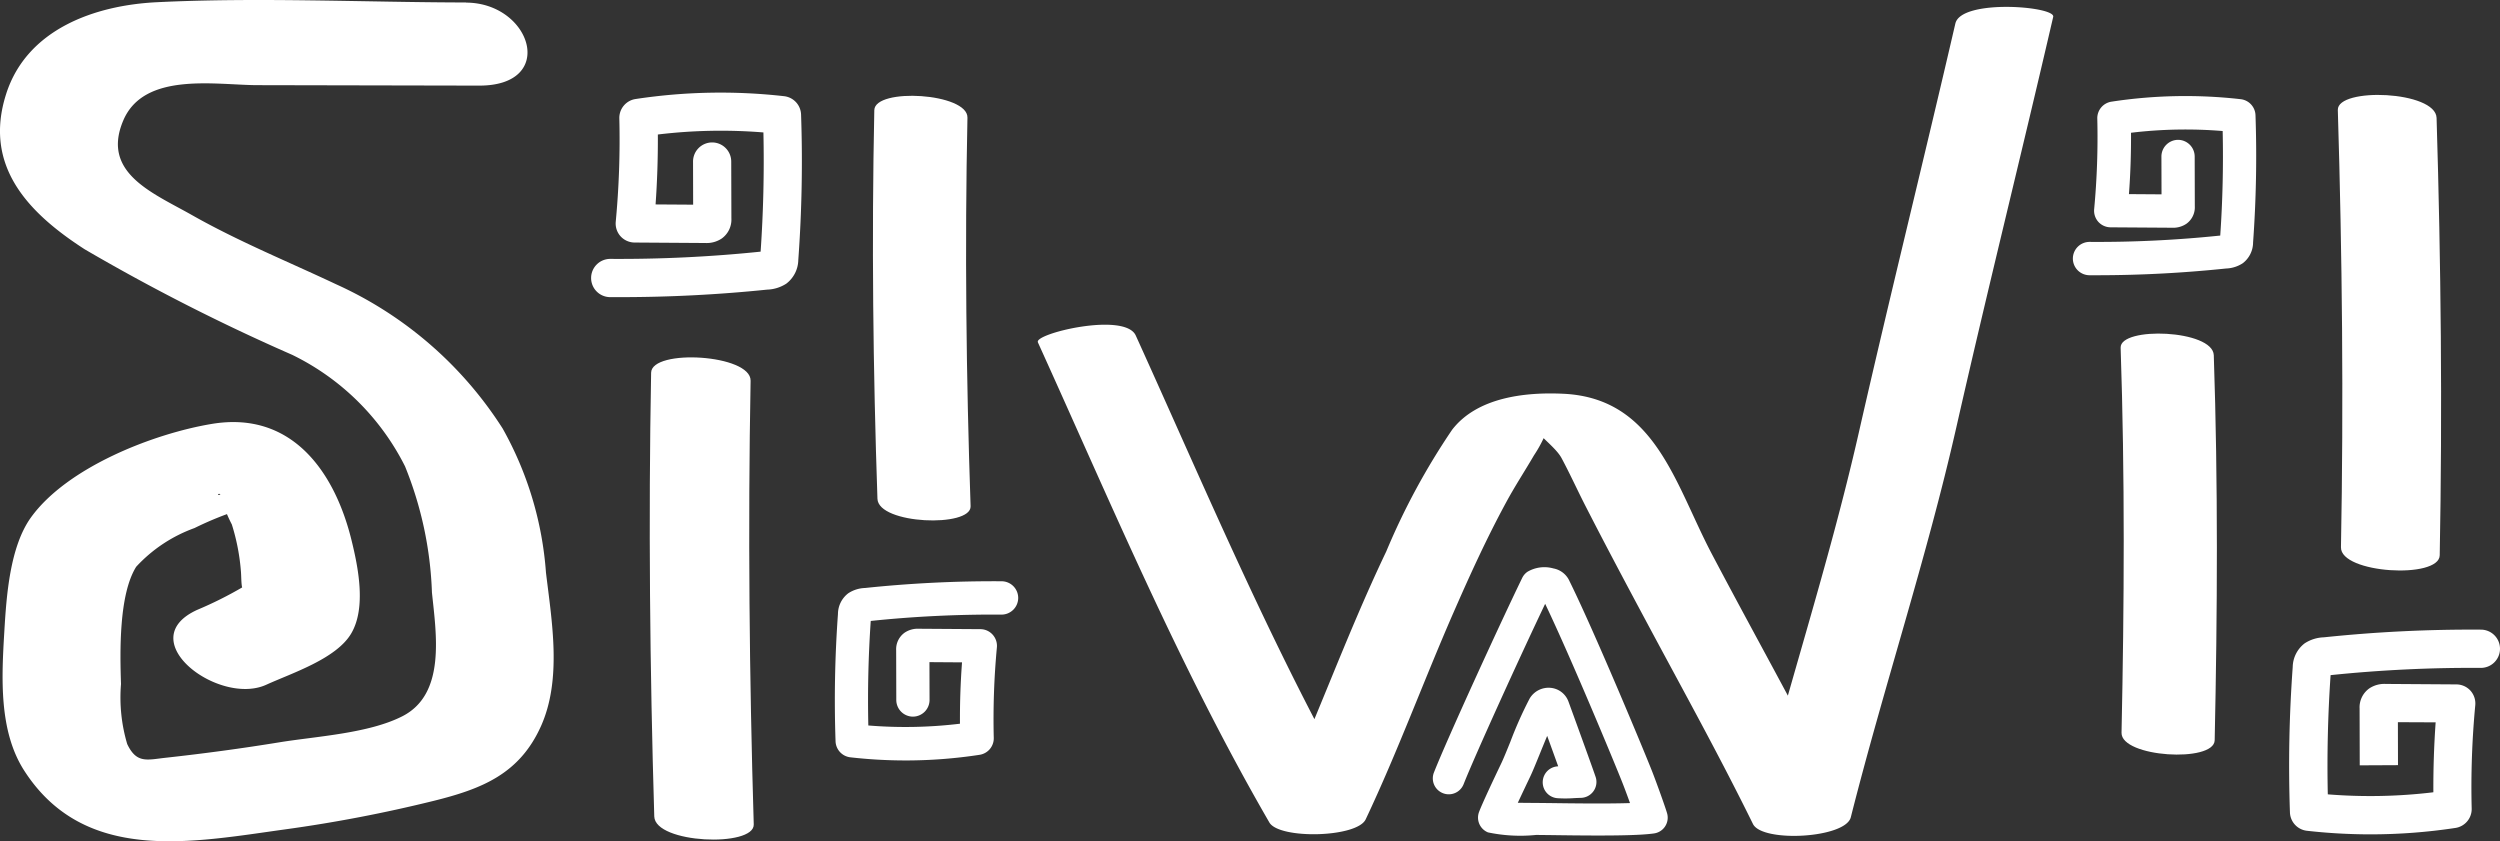 <svg xmlns="http://www.w3.org/2000/svg" width="120.776" height="40.64" viewBox="0 0 120.776 40.64"><rect x="0" y="0" width="120.776" height="40.64" fill="#333333" stroke="none"/><defs><style>.a{fill:#fff;}</style></defs><g transform="translate(28.562 4.465)"><g transform="translate(0 0)"><path class="a" d="M458.9-340.612H458.4a.924.924,0,0,1-.919-.929.924.924,0,0,1,.924-.919h.005a66.352,66.352,0,0,0,7.26-.35c.132-1.909.176-3.842.135-5.759a25.475,25.475,0,0,0-5.1.1c.006,1.124-.03,2.255-.11,3.378l1.815.012-.005-2.08a.924.924,0,0,1,.921-.927h0a.924.924,0,0,1,.924.922l.008,2.748a1.125,1.125,0,0,1-.47.974,1.313,1.313,0,0,1-.787.215l-3.417-.023a.924.924,0,0,1-.679-.3.924.924,0,0,1-.234-.706,42.213,42.213,0,0,0,.173-4.99.923.923,0,0,1,.784-.937,27.356,27.356,0,0,1,7.176-.137.923.923,0,0,1,.82.886,65.674,65.674,0,0,1-.134,7.026,1.471,1.471,0,0,1-.579,1.144,1.81,1.81,0,0,1-.927.289A69.475,69.475,0,0,1,458.9-340.612Zm7.074-2.23Z" transform="translate(-457.486 350.502)"/></g><g transform="translate(11.77 23.619)"><path class="a" d="M506.73-249.9a23.716,23.716,0,0,1-2.675-.152.807.807,0,0,1-.715-.774,57.925,57.925,0,0,1,.116-6.152,1.268,1.268,0,0,1,.5-1,1.57,1.57,0,0,1,.808-.254,59.651,59.651,0,0,1,6.6-.325.806.806,0,0,1,.8.811.808.808,0,0,1-.811.8,57.134,57.134,0,0,0-6.313.306c-.115,1.676-.154,3.37-.117,5.05a22,22,0,0,0,4.427-.085c-.006-.986.026-1.978.1-2.964l-1.574-.011.005,1.824a.807.807,0,0,1-.8.809h0a.807.807,0,0,1-.807-.8l-.006-2.407a.982.982,0,0,1,.41-.85,1.132,1.132,0,0,1,.686-.189l2.973.02a.8.8,0,0,1,.592.265.806.806,0,0,1,.205.616,37.258,37.258,0,0,0-.151,4.372.806.806,0,0,1-.684.817A23.584,23.584,0,0,1,506.73-249.9Z" transform="translate(-503.306 258.554)"/></g><g transform="translate(82.027 25.952)"><path class="a" d="M780.744-239.581a27.413,27.413,0,0,1-3.074-.173.924.924,0,0,1-.82-.886,65.777,65.777,0,0,1,.134-7.026,1.471,1.471,0,0,1,.579-1.144,1.81,1.81,0,0,1,.927-.29,68.515,68.515,0,0,1,7.589-.371.924.924,0,0,1,.919.929.924.924,0,0,1-.924.919h0a66.441,66.441,0,0,0-7.26.35c-.131,1.911-.177,3.844-.135,5.759a25.458,25.458,0,0,0,5.1-.1c-.006-1.125.031-2.255.11-3.378L782.065-245l.005,2.076-1.848.009.924,0h-.924l-.007-2.745a1.122,1.122,0,0,1,.472-.974,1.311,1.311,0,0,1,.784-.214l3.419.023a.924.924,0,0,1,.679.3.925.925,0,0,1,.234.707,42.154,42.154,0,0,0-.173,4.99.924.924,0,0,1-.785.937A27.3,27.3,0,0,1,780.744-239.581Zm-2.231-7.661Z" transform="translate(-776.811 249.472)"/></g><g transform="translate(71.577 0.175)"><path class="a" d="M737.361-341.164h-.43a.807.807,0,0,1-.8-.811.807.807,0,0,1,.807-.8h0a57.058,57.058,0,0,0,6.313-.306c.115-1.674.154-3.368.117-5.05a22,22,0,0,0-4.428.084c.006.987-.026,1.979-.1,2.964l1.574.011-.005-1.824a.807.807,0,0,1,.8-.809h0a.807.807,0,0,1,.807.8l.006,2.407a.979.979,0,0,1-.41.85,1.138,1.138,0,0,1-.686.189l-2.973-.02a.806.806,0,0,1-.593-.266.807.807,0,0,1-.2-.616,37.229,37.229,0,0,0,.151-4.371.807.807,0,0,1,.684-.817,23.634,23.634,0,0,1,6.244-.12.807.807,0,0,1,.715.774,57.95,57.95,0,0,1-.117,6.152,1.269,1.269,0,0,1-.5,1,1.573,1.573,0,0,1-.808.254A60.084,60.084,0,0,1,737.361-341.164Z" transform="translate(-736.129 349.821)"/></g><g transform="translate(40.66 22.951)"><path class="a" d="M623.783-248.207c-.861,0-1.731-.012-2.358-.021l-.66-.007a7.583,7.583,0,0,1-2.33-.123.77.77,0,0,1-.432-.985c.164-.435.748-1.67,1.082-2.368.1-.21.262-.608.433-1.03a19.194,19.194,0,0,1,.931-2.086l.015-.024a1.063,1.063,0,0,1,1.011-.489,1.015,1.015,0,0,1,.846.657c.012.032,1.281,3.514,1.328,3.69a.77.77,0,0,1-.128.659.77.77,0,0,1-.6.308c-.2.005-.313.012-.4.018a5.607,5.607,0,0,1-.7,0,.769.769,0,0,1-.741-.8.769.769,0,0,1,.747-.741c-.164-.455-.36-1-.532-1.471-.118.282-.239.579-.349.849-.188.463-.35.864-.471,1.116-.228.478-.432.91-.6,1.268.237,0,.53.005.892.006l.68.007c.946.013,2.659.038,3.849,0-.12-.333-.255-.7-.366-.98-.346-.881-2.49-6.051-3.733-8.646-1.214,2.541-3.393,7.329-3.94,8.715a.77.77,0,0,1-1,.433.769.769,0,0,1-.433-1c.658-1.665,3.211-7.232,4.264-9.4a.771.771,0,0,1,.251-.294,1.612,1.612,0,0,1,1.256-.164,1.061,1.061,0,0,1,.738.532c1.2,2.408,3.653,8.307,4.026,9.258.23.586.687,1.861.738,2.074a.769.769,0,0,1-.119.619.769.769,0,0,1-.541.322C625.874-248.226,624.835-248.207,623.783-248.207Zm-4.878-1.61Zm1.974-4.33h0Z" transform="translate(-615.772 261.155)"/></g></g><g transform="translate(31.39 17.266)"><path class="a" d="M468.561-299.933c-.131,7.153-.061,14.286.152,21.437.039,1.32,4.839,1.5,4.806.388-.213-7.15-.283-14.284-.152-21.437.023-1.277-4.784-1.556-4.806-.388Z" transform="translate(-468.495 300.672)"/></g><g transform="translate(42.172 4.628)"><path class="a" d="M510.537-349.177c-.131,6.266-.061,12.511.152,18.775.042,1.239,4.533,1.4,4.5.363-.213-6.264-.283-12.508-.152-18.775.025-1.193-4.475-1.459-4.5-.363Z" transform="translate(-510.471 349.87)"/></g><g transform="translate(112.941 4.584)"><path class="a" d="M790.89-327.8c.132-7.05.061-14.081-.152-21.129-.04-1.311-4.8-1.491-4.771-.385.213,7.048.283,14.078.152,21.129-.024,1.267,4.749,1.545,4.771.385Z" transform="translate(-785.967 350.042)"/></g><g transform="translate(102.448 16.117)"><path class="a" d="M749.661-285.5c.133-6.206.165-12.391-.043-18.6-.041-1.239-4.536-1.4-4.5-.364.208,6.205.175,12.39.043,18.6-.025,1.193,4.478,1.461,4.5.364Z" transform="translate(-745.117 305.145)"/></g><g transform="translate(50.134 0.337)"><path class="a" d="M541.471-350.374c3.572,7.871,6.842,15.693,11.183,23.195.474.82,4.233.74,4.654-.15,1.549-3.276,2.8-6.693,4.251-10.011.787-1.8,1.6-3.582,2.537-5.308.42-.778.9-1.508,1.344-2.269a6.114,6.114,0,0,0,.627-1.21l.308-.373q-1.858-.307-.966.14c.172.443,1.071,1.039,1.361,1.579.408.76.766,1.551,1.159,2.319.936,1.829,1.9,3.644,2.871,5.456,1.758,3.29,3.572,6.555,5.217,9.9.448.912,4.47.693,4.727-.323,1.6-6.323,3.664-12.508,5.108-18.882,1.5-6.612,3.142-13.184,4.67-19.787.119-.512-4.449-.879-4.727.323-1.528,6.6-3.167,13.177-4.67,19.787-1.449,6.373-3.51,12.56-5.108,18.882l4.727-.323c-2.113-4.3-4.479-8.478-6.712-12.717-1.783-3.383-2.734-7.531-7.171-7.743-1.845-.088-4.162.167-5.374,1.734a33.327,33.327,0,0,0-3.186,5.886c-2.022,4.233-3.568,8.673-5.572,12.911l4.654-.15c-4.341-7.5-7.611-15.324-11.183-23.195-.524-1.155-4.915-.091-4.727.323Z" transform="translate(-541.465 366.575)"/></g><g transform="translate(0 0)"><path class="a" d="M368.808-367.766c-4.957-.01-9.98-.256-14.931-.013-3,.147-6.28,1.3-7.282,4.43-1.11,3.466,1.04,5.73,3.793,7.506a96.883,96.883,0,0,0,10.027,5.1,11.968,11.968,0,0,1,5.449,5.386,17.791,17.791,0,0,1,1.3,6.092c.207,2.014.677,4.9-1.42,5.977-1.625.833-4.135.97-5.929,1.26-1.837.3-3.692.55-5.541.752-.886.1-1.383.278-1.831-.664a7.9,7.9,0,0,1-.3-2.9c-.051-1.547-.109-4.316.733-5.665a7.116,7.116,0,0,1,2.819-1.871,15.738,15.738,0,0,1,2.234-.9,4.78,4.78,0,0,0,.637-.187,1.529,1.529,0,0,0,.335-.047l-1.942-.49c-.3.119.023-.257.044.229a6.783,6.783,0,0,0,.493,1.219,10.115,10.115,0,0,1,.444,2.324c.013.2.012.41.035.61.068.589.526-.208.048.095a18.619,18.619,0,0,1-2.2,1.1c-3.2,1.463,1.05,4.663,3.341,3.616,1.22-.557,3.38-1.249,4.1-2.475.737-1.248.334-3.217.009-4.531-.825-3.332-2.911-6.231-6.741-5.594-2.839.472-6.991,2.1-8.735,4.513-1.024,1.418-1.189,3.794-1.29,5.5-.131,2.217-.279,4.814.963,6.742,2.91,4.515,8.073,3.461,12.6,2.834a68.885,68.885,0,0,0,7.181-1.379c2.322-.577,4.138-1.294,5.177-3.6,1.018-2.264.533-5.037.245-7.425a16.655,16.655,0,0,0-2.093-6.963,18.648,18.648,0,0,0-8.044-6.967c-2.332-1.1-4.716-2.069-6.965-3.343-1.888-1.07-4.389-2.033-3.323-4.56,1-2.381,4.468-1.722,6.48-1.717l10.715.022c3.793.008,2.525-4-.633-4.01Z" transform="translate(-346.297 367.886)"/></g></svg>